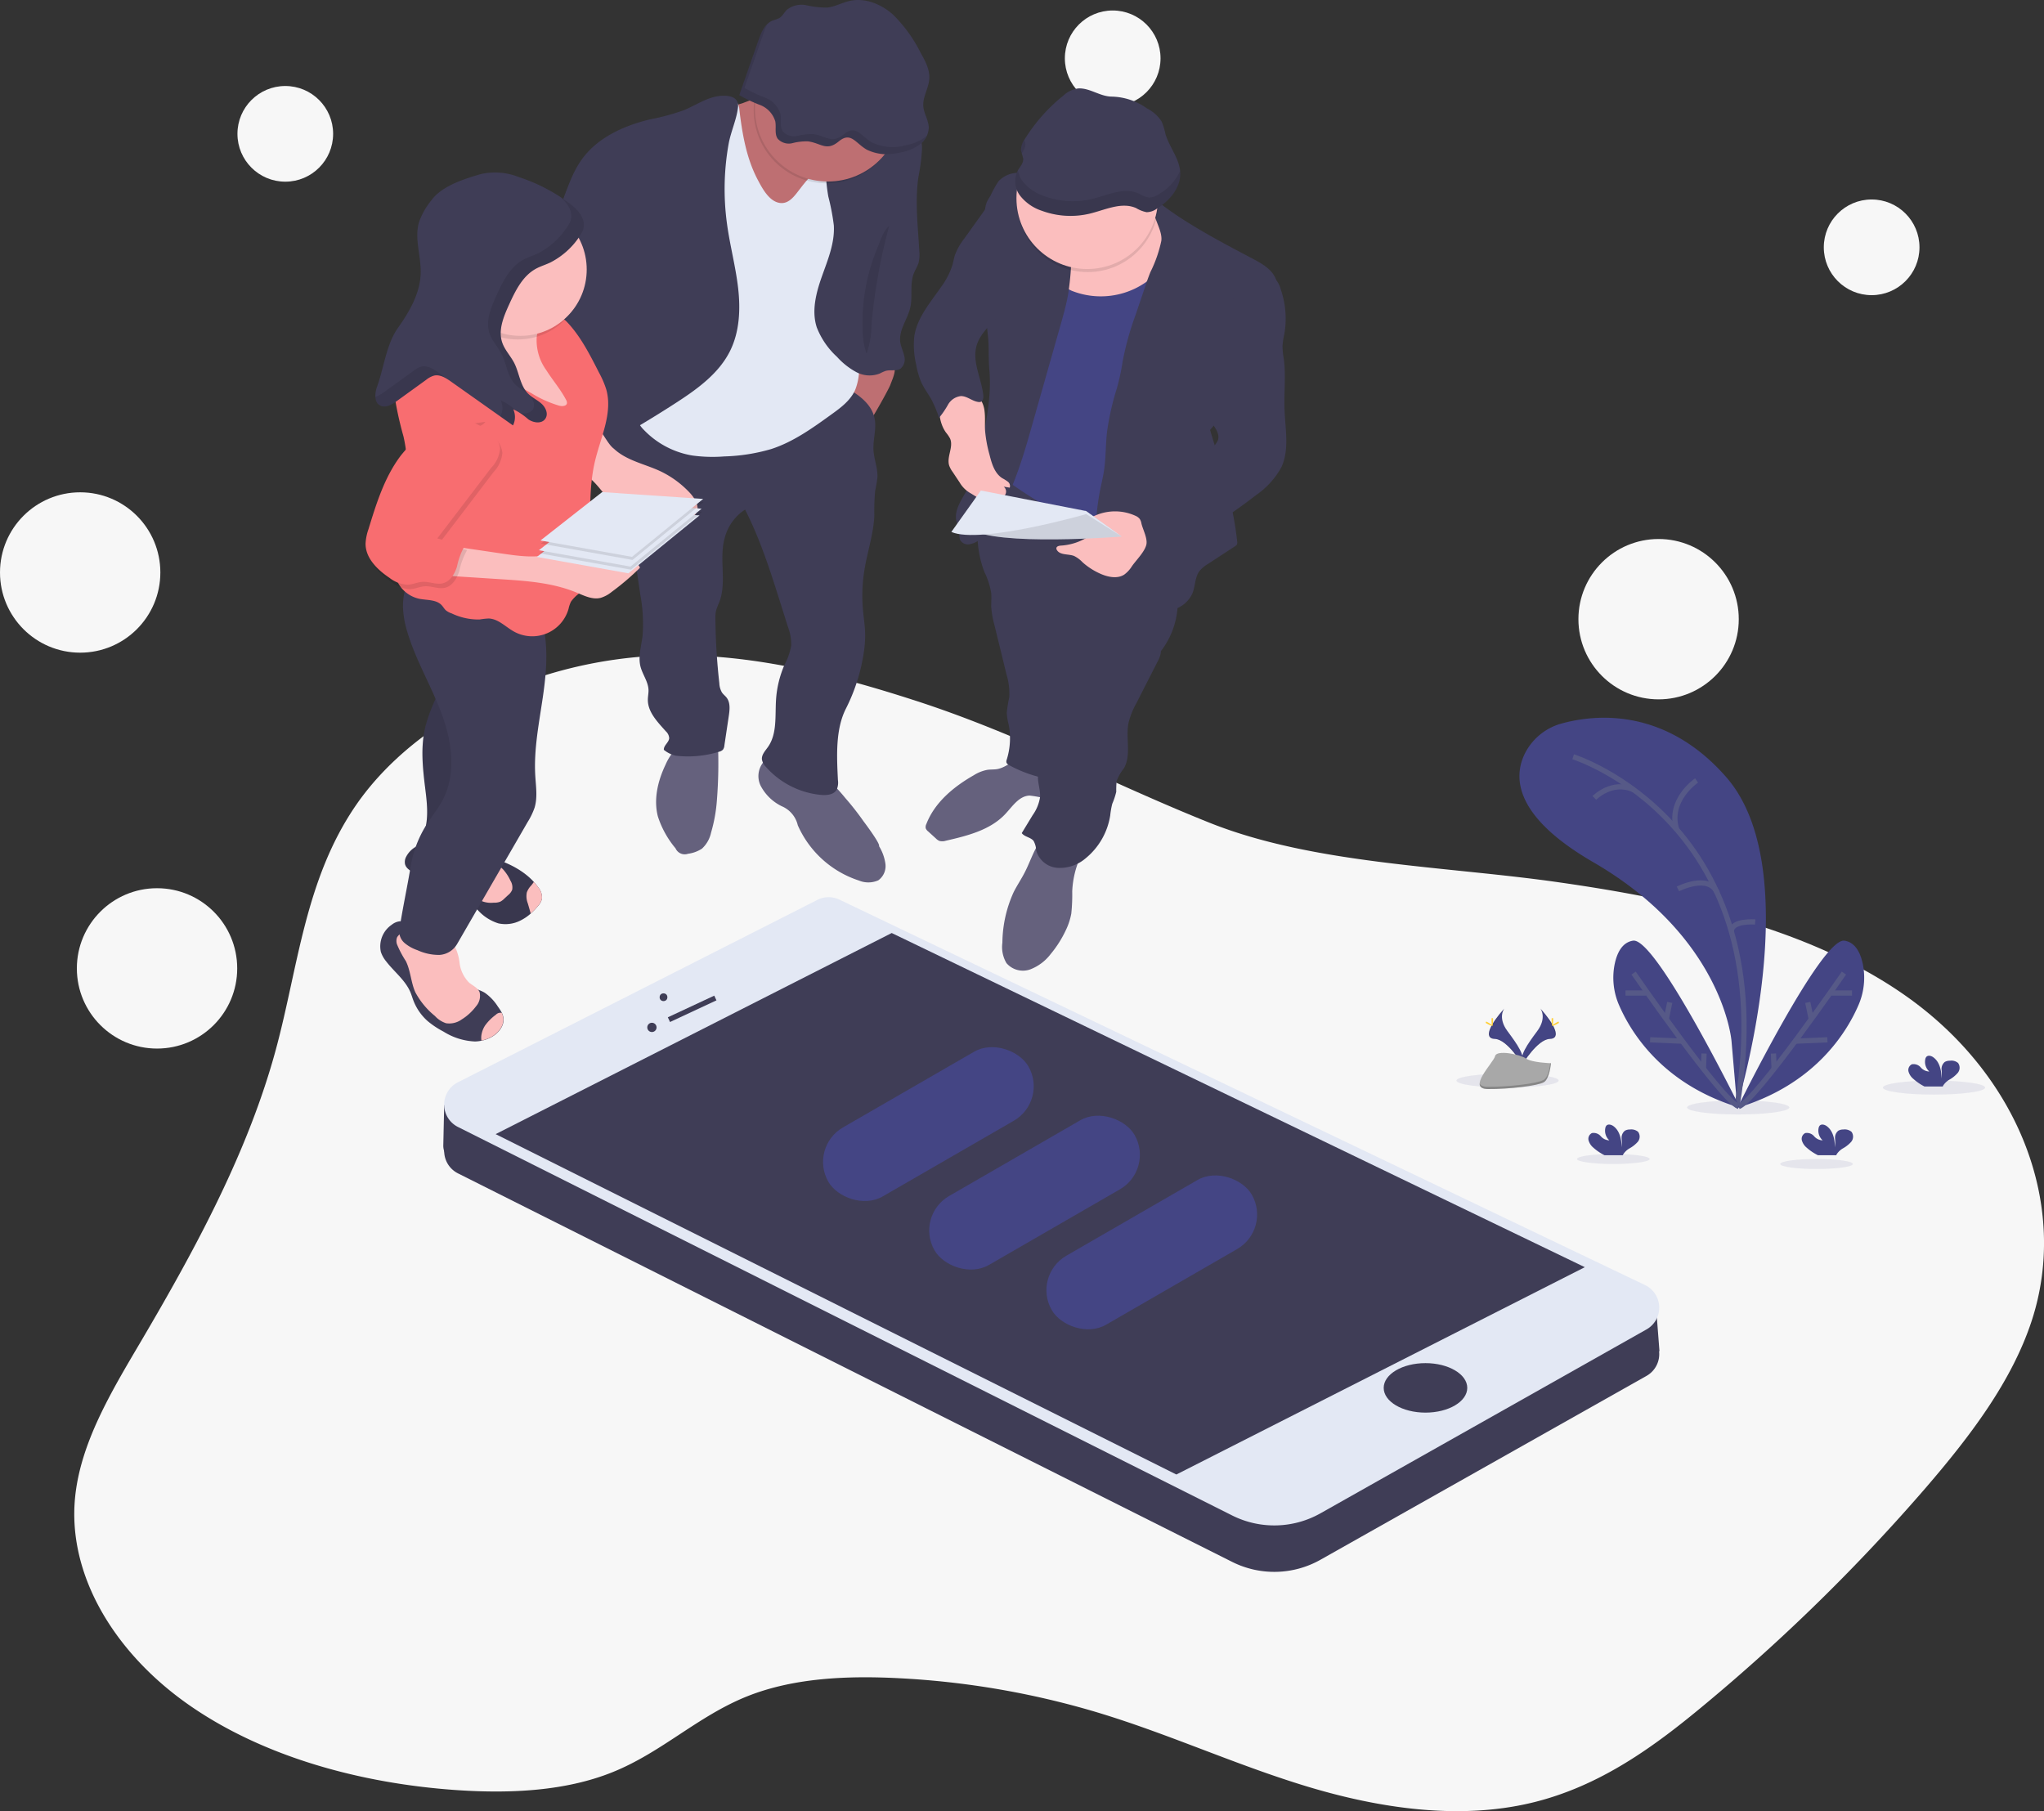 <svg xmlns="http://www.w3.org/2000/svg" width="391.18" height="346.615" viewBox="0 0 391.18 346.615">
    <rect x="0" y="0" width="391.18" height="346.615" fill="#333333" stroke="none"/>
    <defs>
        <style>
            .prefix__cls-1{fill:#f7f7f7}.prefix__cls-2,.prefix__cls-3{fill:#444584}.prefix__cls-15,.prefix__cls-2,.prefix__cls-5{opacity:.1}.prefix__cls-4{fill:none;stroke-miterlimit:10;stroke:#565987}.prefix__cls-6{fill:#ffd037}.prefix__cls-9{fill:#65617d}.prefix__cls-10{fill:#3f3d56}.prefix__cls-11{fill:#be6f72}.prefix__cls-12{fill:#fbbebe}.prefix__cls-13{fill:#e3e8f4}.prefix__cls-14{fill:#f86d70}
        </style>
    </defs>
    <g id="prefix__Group_626" data-name="Group 626" transform="translate(0 -.006)">
        <path id="prefix__Path_3782" d="M332.529 345.537c-15.289-4.948-31.453-9.1-47.974-8.669-24.287.631-47.639 11.949-59.157 28.677-9.735 14.175-11.035 30.835-15.284 46.6-5.236 19.42-15.174 37.849-25.782 55.872-5.7 9.68-11.708 19.564-12.7 30.2-1.359 14.768 7.589 29.532 21.7 39.428s32.88 15.17 51.741 16.4c10.036.652 20.525.148 29.46-3.467 9.452-3.809 16.364-10.781 25.853-14.548 8.8-3.488 19.047-3.936 28.914-3.424a160.87 160.87 0 0 1 37.7 6.459c13.752 4.114 26.531 10.036 40.253 14.209s29.062 6.535 43.123 3.179c13.2-3.149 23.674-10.912 33.117-18.776A360.062 360.062 0 0 0 525.8 496.2c8.529-9.9 16.474-20.355 20.283-31.923 7.276-22.12-2.472-47.165-24.283-62.4-18.07-12.626-42.378-18.2-66.183-21.587-21.71-3.12-46.827-3.429-66.78-11.373-19.037-7.6-36.346-16.917-56.308-23.38z" class="prefix__cls-1" data-name="Path 3782" transform="translate(-157.282 -211.428)"/>
        <ellipse id="prefix__Ellipse_737" cx="9.782" cy="1.342" class="prefix__cls-2" data-name="Ellipse 737" rx="9.782" ry="1.342" transform="translate(360.349 206.806)"/>
        <ellipse id="prefix__Ellipse_738" cx="9.782" cy="1.342" class="prefix__cls-2" data-name="Ellipse 738" rx="9.782" ry="1.342" transform="translate(322.877 210.607)"/>
        <ellipse id="prefix__Ellipse_739" cx="9.782" cy="1.342" class="prefix__cls-2" data-name="Ellipse 739" rx="9.782" ry="1.342" transform="translate(278.738 205.464)"/>
        <ellipse id="prefix__Ellipse_740" cx="6.954" cy=".957" class="prefix__cls-2" data-name="Ellipse 740" rx="6.954" ry=".957" transform="translate(340.701 221.811)"/>
        <ellipse id="prefix__Ellipse_741" cx="6.954" cy=".957" class="prefix__cls-2" data-name="Ellipse 741" rx="6.954" ry=".957" transform="translate(301.81 220.855)"/>
        <path id="prefix__Path_3783" d="M866.579 439.367s13.722-44.977-2.146-62.991c-11.852-13.477-25.346-11.852-31.377-10.2a11.141 11.141 0 0 0-7.2 5.981c-2.116 4.55-1.727 11.936 13.164 20.558 24.935 14.438 26.488 34.243 26.488 34.243z" class="prefix__cls-3" data-name="Path 3783" transform="translate(-534.133 -227.723)"/>
        <path id="prefix__Path_3784" d="M849.2 382.73s40.448 12.647 31.377 66.809" class="prefix__cls-4" data-name="Path 3784" transform="translate(-548.13 -237.895)"/>
        <path id="prefix__Path_3785" d="M899.341 393.44s-5.57 3.754-3.809 9.392" class="prefix__cls-4" data-name="Path 3785" transform="translate(-574.652 -244.072)"/>
        <path id="prefix__Path_3786" d="M858.79 398.431s3.386-3.462 7.547-1.553" class="prefix__cls-4" data-name="Path 3786" transform="translate(-553.661 -245.723)"/>
        <path id="prefix__Path_3787" d="M896.56 440.919s5.977-3.031 7.522.766" class="prefix__cls-4" data-name="Path 3787" transform="translate(-575.444 -270.794)"/>
        <path id="prefix__Path_3788" d="M925.281 457.39s-4.491-.356-4.571 1.79" class="prefix__cls-4" data-name="Path 3788" transform="translate(-589.372 -280.941)"/>
        <path id="prefix__Path_3789" d="M891.607 497.838s-16.084-32.689-20.482-31.974c-2.116.339-3.065 2.4-3.5 4.474a13.155 13.155 0 0 0 .876 7.958c2.281 5.231 8.406 15.166 23.106 19.542z" class="prefix__cls-3" data-name="Path 3789" transform="translate(-558.606 -285.834)"/>
        <path id="prefix__Path_3790" d="M876.53 480.54s16.87 24.46 20.127 25.532" class="prefix__cls-4" data-name="Path 3790" transform="translate(-563.892 -294.305)"/>
        <path id="prefix__Line_115" d="M0 0L3.936 0" class="prefix__cls-4" data-name="Line 115" transform="translate(311.088 190.053)"/>
        <path id="prefix__Line_116" d="M0 0L6.171 0.262" class="prefix__cls-4" data-name="Line 116" transform="translate(315.804 199.001)"/>
        <path id="prefix__Line_117" d="M0.669 0L0 3.213" class="prefix__cls-4" data-name="Line 117" transform="translate(318.889 191.844)"/>
        <path id="prefix__Line_118" d="M0.119 0L0 2.921" class="prefix__cls-4" data-name="Line 118" transform="translate(326 201.625)"/>
        <path id="prefix__Path_3791" d="M923.52 497.838s16.08-32.689 20.48-31.974c2.116.339 3.064 2.4 3.5 4.474a13.156 13.156 0 0 1-.876 7.957c-2.279 5.232-8.404 15.167-23.104 19.543z" class="prefix__cls-3" data-name="Path 3791" transform="translate(-590.993 -285.834)"/>
        <path id="prefix__Path_3792" d="M944.207 480.54S927.339 505 924.08 506.072" class="prefix__cls-4" data-name="Path 3792" transform="translate(-591.316 -294.305)"/>
        <path id="prefix__Line_119" d="M3.936 0L0 0" class="prefix__cls-4" data-name="Line 119" transform="translate(350.504 190.053)"/>
        <path id="prefix__Line_120" d="M6.171 0L0 0.262" class="prefix__cls-4" data-name="Line 120" transform="translate(343.553 199.001)"/>
        <path id="prefix__Line_121" d="M0 0L0.669 3.213" class="prefix__cls-4" data-name="Line 121" transform="translate(345.97 191.844)"/>
        <path id="prefix__Line_122" d="M0 0L0.123 2.921" class="prefix__cls-4" data-name="Line 122" transform="translate(339.405 201.625)"/>
        <path id="prefix__Path_3793" d="M857.03 553.436a2.811 2.811 0 0 1-.914-1.38 1.232 1.232 0 0 1 .639-1.409 1.8 1.8 0 0 1 1.693.6 2.256 2.256 0 0 0 1.642.792 2.5 2.5 0 0 1-.77-2.341.983.983 0 0 1 .212-.478c.326-.347.918-.195 1.308.076 1.24.876 1.587 2.561 1.6 4.076a7.913 7.913 0 0 0 0-1.693 1.723 1.723 0 0 1 .631-1.486 1.866 1.866 0 0 1 .961-.229 2 2 0 0 1 1.562.444 1.56 1.56 0 0 1-.063 1.917 6.087 6.087 0 0 1-1.613 1.27 3.548 3.548 0 0 0-1.156 1.1 1.352 1.352 0 0 0-.085.195h-3.5a9.642 9.642 0 0 1-2.146-1.452z" class="prefix__cls-3" data-name="Path 3793" transform="translate(-552.096 -333.796)"/>
        <path id="prefix__Path_3794" d="M1001.7 522.33a2.773 2.773 0 0 1-.914-1.38 1.227 1.227 0 0 1 .639-1.405 1.8 1.8 0 0 1 1.693.593 2.264 2.264 0 0 0 1.647.792 2.493 2.493 0 0 1-.775-2.341.935.935 0 0 1 .216-.474c.326-.347.914-.2 1.3.076 1.24.872 1.587 2.54 1.6 4.076a7.682 7.682 0 0 0 0-1.693 1.723 1.723 0 0 1 .631-1.486 1.925 1.925 0 0 1 .961-.224 1.981 1.981 0 0 1 1.562.423 1.543 1.543 0 0 1-.064 1.913 6.017 6.017 0 0 1-1.613 1.3 3.547 3.547 0 0 0-1.155 1.1 1.034 1.034 0 0 0-.085.195h-3.5a9.761 9.761 0 0 1-2.143-1.465z" class="prefix__cls-3" data-name="Path 3794" transform="translate(-635.532 -315.858)"/>
        <path id="prefix__Path_3795" d="M953.48 553.436a2.811 2.811 0 0 1-.914-1.38 1.232 1.232 0 0 1 .639-1.409 1.8 1.8 0 0 1 1.693.6 2.256 2.256 0 0 0 1.642.792 2.506 2.506 0 0 1-.775-2.341 1.029 1.029 0 0 1 .216-.478c.326-.347.918-.195 1.308.076 1.24.876 1.587 2.561 1.6 4.076a7.918 7.918 0 0 0 .021-1.693 1.723 1.723 0 0 1 .631-1.486 1.867 1.867 0 0 1 .961-.229 2 2 0 0 1 1.562.444 1.561 1.561 0 0 1-.064 1.917 6.085 6.085 0 0 1-1.613 1.27 3.548 3.548 0 0 0-1.156 1.1 1.352 1.352 0 0 0-.085.195h-3.5a9.643 9.643 0 0 1-2.166-1.454z" class="prefix__cls-3" data-name="Path 3795" transform="translate(-607.722 -333.796)"/>
        <path id="prefix__Path_3796" d="M814.04 496.58s-1.312 1.714.605 4.3 3.492 4.775 2.857 6.387c0 0-2.891-4.8-5.244-4.872s-.808-2.924 1.782-5.815z" class="prefix__cls-3" data-name="Path 3796" transform="translate(-526.156 -303.556)"/>
        <path id="prefix__Path_3797" d="M814.04 496.58a2.07 2.07 0 0 0-.271.538c-2.294 2.7-3.517 5.215-1.312 5.278 2.057.059 4.525 3.733 5.113 4.656a.651.651 0 0 1-.068.212s-2.891-4.8-5.244-4.872-.808-2.921 1.782-5.812z" class="prefix__cls-5" data-name="Path 3797" transform="translate(-526.156 -303.556)"/>
        <path id="prefix__Path_3798" d="M812.29 501.214c0 .605.068 1.092.152 1.092s.148-.487.148-1.092-.085-.317-.165-.317-.135-.284-.135.317z" class="prefix__cls-6" data-name="Path 3798" transform="translate(-526.843 -306.006)"/>
        <path id="prefix__Path_3799" d="M809.87 502.881c.529.292.995.466 1.033.394s-.356-.368-.885-.656-.322-.08-.364 0-.313-.026.216.262z" class="prefix__cls-6" data-name="Path 3799" transform="translate(-525.262 -306.953)"/>
        <path id="prefix__Path_3800" d="M829.491 496.58s1.312 1.714-.605 4.3-3.492 4.775-2.853 6.387c0 0 2.887-4.8 5.24-4.872s.809-2.924-1.782-5.815z" class="prefix__cls-3" data-name="Path 3800" transform="translate(-534.686 -303.556)"/>
        <path id="prefix__Path_3801" d="M829.59 496.58a2.068 2.068 0 0 1 .271.538c2.294 2.7 3.517 5.215 1.312 5.278-2.057.059-4.525 3.733-5.113 4.656a1.773 1.773 0 0 0 .072.212s2.887-4.8 5.24-4.872.809-2.921-1.782-5.812z" class="prefix__cls-5" data-name="Path 3801" transform="translate(-534.785 -303.556)"/>
        <path id="prefix__Path_3802" d="M839.75 501.214c0 .605-.068 1.092-.152 1.092s-.148-.487-.148-1.092.085-.317.165-.317.135-.284.135.317z" class="prefix__cls-6" data-name="Path 3802" transform="translate(-542.507 -306.006)"/>
        <path id="prefix__Path_3803" d="M840.729 502.881c-.529.292-.995.466-1.033.394s.356-.368.885-.656.322-.08.364 0 .313-.026-.216.262z" class="prefix__cls-6" data-name="Path 3803" transform="translate(-542.648 -306.953)"/>
        <path id="prefix__Path_3804" d="M820.573 518.6s-3.661-.11-4.766-.9-5.638-1.727-5.926-.466-5.5 6.273-1.371 6.307 9.617-.643 10.717-1.316 1.346-3.625 1.346-3.625z" data-name="Path 3804" transform="translate(-523.749 -315.115)" style="fill:#a8a8a8"/>
        <path id="prefix__Path_3805" d="M808.447 525.8c4.135.034 9.613-.643 10.717-1.316.847-.508 1.172-2.345 1.27-3.191h.119s-.229 2.963-1.333 3.627-6.578 1.35-10.717 1.316c-1.194 0-1.6-.423-1.583-1.062.18.383.638.62 1.527.626z" data-name="Path 3805" transform="translate(-523.745 -317.807)" style="opacity:.2"/>
        <circle id="prefix__Ellipse_742" cx="9.155" cy="9.155" r="9.155" class="prefix__cls-1" data-name="Ellipse 742" transform="translate(45.443 16.465)"/>
        <circle id="prefix__Ellipse_743" cx="9.155" cy="9.155" r="9.155" class="prefix__cls-1" data-name="Ellipse 743" transform="translate(203.793 2.014)"/>
        <circle id="prefix__Ellipse_744" cx="9.155" cy="9.155" r="9.155" class="prefix__cls-1" data-name="Ellipse 744" transform="translate(349.039 38.183)"/>
        <circle id="prefix__Ellipse_745" cx="15.344" cy="15.344" r="15.344" class="prefix__cls-1" data-name="Ellipse 745" transform="translate(0 94.224)"/>
        <circle id="prefix__Ellipse_746" cx="15.344" cy="15.344" r="15.344" class="prefix__cls-1" data-name="Ellipse 746" transform="translate(14.709 169.99)"/>
        <circle id="prefix__Ellipse_747" cx="15.344" cy="15.344" r="15.344" class="prefix__cls-1" data-name="Ellipse 747" transform="translate(302.077 103.159)"/>
        <path id="prefix__Path_3806" d="M569.819 385.617c-.542.051-1.092.025-1.63.11a7.42 7.42 0 0 0-2.54 1.02c-3.852 2.193-7.488 5.206-9.083 9.337a1.27 1.27 0 0 0-.119.825 1.4 1.4 0 0 0 .449.584l1.5 1.363a2.117 2.117 0 0 0 .665.466 2.172 2.172 0 0 0 1.228-.038c4.118-.944 8.5-2.032 11.386-5.113 1.371-1.46 2.637-3.471 4.656-3.526a21.384 21.384 0 0 1 2.472.423 1.806 1.806 0 0 0 2.034-1.068 2.251 2.251 0 0 0-.135-1.2l-1.244-4.144c-.339-1.134-3.754-1.194-4.893-.99-1.736.3-2.904 1.782-4.746 1.951z" class="prefix__cls-9" data-name="Path 3806" transform="translate(-379.279 -238.382)"/>
        <path id="prefix__Path_3807" d="M604.472 428.18a34.836 34.836 0 0 1-.178 4.258 12.422 12.422 0 0 1-1.054 3.2 20.98 20.98 0 0 1-2.878 4.533 8.922 8.922 0 0 1-3.941 2.963 4.154 4.154 0 0 1-4.529-1.2 6 6 0 0 1-.787-3.9 23.874 23.874 0 0 1 2.167-9.714c.643-1.27 1.46-2.48 2.116-3.763 1.371-2.662 2.154-5.82 4.521-7.657a14.862 14.862 0 0 0 4.7 1.291c.631.068 2.434.11 2.645.919.144.546-1.041 2.074-1.27 2.612a17.823 17.823 0 0 0-1.511 6.459z" class="prefix__cls-9" data-name="Path 3807" transform="translate(-399.269 -257.602)"/>
        <path id="prefix__Path_3808" d="M581.227 270.32a14.508 14.508 0 0 1 1.27 3.945c.085.847 0 1.693 0 2.54a16.588 16.588 0 0 0 .576 3.429l2.358 9.651a12.362 12.362 0 0 1 .521 4.4 23.186 23.186 0 0 0-.474 2.921 11.327 11.327 0 0 0 .356 2.214 13.637 13.637 0 0 1-.356 6.73 1.007 1.007 0 0 0-.072.521c.059.275.326.444.567.576a24.173 24.173 0 0 0 8.169 2.722 80.021 80.021 0 0 0 5.376-19.2c.6-4 .893-8.042 1.663-12.008a.982.982 0 0 1 .275-.609c.288-.241.724-.089 1.062.072a94.834 94.834 0 0 1 12.448 7.2 15.551 15.551 0 0 0 2.874-12.872 26.671 26.671 0 0 0-2.116-5.536 31.277 31.277 0 0 0-3.6-6.04c-3.141-3.936-7.746-6.451-12.487-8.156-2.882-1.041-5.85-1.812-8.812-2.6-1.659-.444-4.44-1.892-6.053-.766-1.693 1.172-2.819 4.08-3.513 5.926a21.83 21.83 0 0 0-1.38 7.149 20.2 20.2 0 0 0 1.346 7.8z" class="prefix__cls-10" data-name="Path 3808" transform="translate(-392.803 -160.786)"/>
        <path id="prefix__Path_3809" d="M626.8 315.516c-.885.965-.14 2.506-.309 3.809a5.262 5.262 0 0 1-.622 1.672l-4.051 7.953a14.746 14.746 0 0 0-1.507 3.809c-.555 2.87.584 6.1-.872 8.63a9.094 9.094 0 0 0-1.393 2.442 19.587 19.587 0 0 0-.072 2.057 13.7 13.7 0 0 1-.762 2.29 15.947 15.947 0 0 0-.394 2.252 13.248 13.248 0 0 1-4.758 8.228 7.568 7.568 0 0 1-5.249 1.786 4.563 4.563 0 0 1-4.148-3.3 4.338 4.338 0 0 0-.5-1.845c-.559-.732-1.735-.762-2.273-1.511l2.083-3.428a8.1 8.1 0 0 0 1.414-3.412c.127-1.52-.605-3.035-.343-4.537.224-1.291 1.151-2.366 1.431-3.644.347-1.587-.347-3.191-.724-4.775-.923-3.9.11-7.962 1.139-11.852 1.367-5.147 2.768-10.374 5.536-14.925 5.523 2.985 10.602 5.838 16.374 8.301z" class="prefix__cls-10" data-name="Path 3809" transform="translate(-404.347 -194.346)"/>
        <path id="prefix__Path_3810" d="M619.443 131.953a6.9 6.9 0 0 1 .089 2.844c-.148 2.116.3 4.233.2 6.379a37.944 37.944 0 0 1-1.219 6.281c-1.3 5.955-.986 12.161-2.163 18.141-1.452 7.407-5.164 14.307-5.9 21.824-.233 2.387-.2 4.944-1.511 6.959a109.269 109.269 0 0 1-21.892-12.859c1.49-11.052 2.963-22.158 2.764-33.307a14.3 14.3 0 0 1 .279-4.013 12.372 12.372 0 0 1 1.507-3.124c1.638-2.662 3.441-5.219 5.24-7.771 1.151-1.634 2.4-3.348 4.233-4.114s4.013-.423 6.015-.059l7.221 1.321c1.505.275 4.494-.25 5.137 1.498z" class="prefix__cls-3" data-name="Path 3810" transform="translate(-396.941 -91.408)"/>
        <path id="prefix__Path_3811" d="M522.267 216.115a22.588 22.588 0 0 0-3.217-2.671c1.5-1.829 1.206-4.474 1.575-6.815a22.469 22.469 0 0 1 1.367-4.432c.152-.4.368-.847.787-.952a1.384 1.384 0 0 1 .753.119c1.27.449 3.92.423 4.906 1.244 1.189 1 .1 3.09-.347 4.339-.317.838-5.191 9.803-5.824 9.168z" class="prefix__cls-11" data-name="Path 3811" transform="translate(-357.724 -133.222)"/>
        <path id="prefix__Path_3812" d="M503.941 399.592a8.77 8.77 0 0 1 1.223 3.386 3.361 3.361 0 0 1-1.363 3.153 4.7 4.7 0 0 1-3.712.042 19.318 19.318 0 0 1-11.7-10.582 5.237 5.237 0 0 0-3.073-3.64 9 9 0 0 1-4.038-3.928 4.211 4.211 0 0 1 1.172-5.134 4.326 4.326 0 0 1 3.318-.423 12.835 12.835 0 0 1 3.141 1.367 31.321 31.321 0 0 1 5.079 2.853 32.736 32.736 0 0 1 3.492 3.691 51.91 51.91 0 0 1 3.484 4.444c.344.453 3.269 4.36 2.977 4.771z" class="prefix__cls-9" data-name="Path 3812" transform="translate(-335.711 -237.653)"/>
        <path id="prefix__Path_3813" d="M446.2 385.475a29.317 29.317 0 0 1-1.122 6.286 5.814 5.814 0 0 1-1.748 3.081 6.4 6.4 0 0 1-2.671.978 1.915 1.915 0 0 1-2.379-1.041 18.124 18.124 0 0 1-3.386-6.116c-.847-3.289 0-6.815 1.469-9.888a10.121 10.121 0 0 1 2.264-3.3 8.673 8.673 0 0 1 4.157-1.867c1.562-.313 3.479-.982 3.594.919a88.317 88.317 0 0 1-.178 10.946z" class="prefix__cls-9" data-name="Path 3813" transform="translate(-308.993 -232.42)"/>
        <path id="prefix__Path_3814" d="M454.049 214.19c2.921 1.511 6.163 3.433 6.772 6.662.377 1.972-.347 3.991-.229 6 .106 1.765.847 3.471.753 5.232a24.625 24.625 0 0 1-.423 2.476 40.059 40.059 0 0 0-.165 4.732c-.14 3.555-1.329 6.976-1.9 10.484a30.711 30.711 0 0 0-.284 7.581c.14 1.634.423 3.259.423 4.9a21.472 21.472 0 0 1-.292 3.531 35.216 35.216 0 0 1-3.386 10.526c-2.036 4.008-1.748 9.181-1.532 13.672a3.386 3.386 0 0 1-.229 1.829c-.533.969-1.862 1.109-2.963 1.016a16.084 16.084 0 0 1-10.582-5.359 2.713 2.713 0 0 1-.77-1.426c-.093-.906.635-1.651 1.16-2.4 1.786-2.54 1.333-5.981 1.545-9.1a19.894 19.894 0 0 1 1.6-6.582 12.374 12.374 0 0 0 1.3-3.708 9.363 9.363 0 0 0-.631-3.6l-1.27-4.03c-1.968-6.26-3.949-12.559-6.929-18.4a9.206 9.206 0 0 0-3.915 5.5c-1.109 3.987.47 8.44-1.041 12.275a11.224 11.224 0 0 0-.622 1.647 6.626 6.626 0 0 0-.1 1.477 120.293 120.293 0 0 0 .753 12.347 3.81 3.81 0 0 0 .508 1.765c.25.36.614.626.88.969.741.961.6 2.307.423 3.5l-.847 5.663a1.536 1.536 0 0 1-.275.8 1.515 1.515 0 0 1-.72.389 20.064 20.064 0 0 1-8.322.762 5.52 5.52 0 0 1-2.264-1.117c-.072-.847.982-1.41 1.02-2.252a1.943 1.943 0 0 0-.648-1.3c-1.575-1.778-3.454-3.666-3.437-6.04 0-.622.148-1.244.127-1.867-.055-1.6-1.156-2.963-1.541-4.5-.474-1.9.157-3.873.4-5.816a30.045 30.045 0 0 0-.423-7.877l-1.418-9.583a25.667 25.667 0 0 0-.88-4.394 34.4 34.4 0 0 0-1.875-4.123c-1.354-2.751-2.468-5.613-3.577-8.465a7.717 7.717 0 0 1-.656-2.451 5.971 5.971 0 0 1 1.617-3.941 12.321 12.321 0 0 1 6.772-4.106 2.963 2.963 0 0 1 1.359-.055 3.648 3.648 0 0 1 1.054.554 25.32 25.32 0 0 0 22.378 2.654 1.845 1.845 0 0 0 1.693-.047 21.67 21.67 0 0 0 3.661-2.54 21.8 21.8 0 0 1 7.948-3.864z" class="prefix__cls-10" data-name="Path 3814" transform="translate(-293.425 -140.694)"/>
        <path id="prefix__Path_3815" d="M309.9 463.005a5.79 5.79 0 0 0 1 1.782c1.532 2 3.67 3.594 4.656 5.926.207.5.36 1.024.55 1.532a10.078 10.078 0 0 0 2.751 3.987 16.929 16.929 0 0 0 3.035 2.011 12.243 12.243 0 0 0 6.019 1.888 6.54 6.54 0 0 0 1.27-.152 6.869 6.869 0 0 0 1.892-.694c1.367-.753 2.54-2.226 2.269-3.763a3.442 3.442 0 0 0-.275-.847 8.889 8.889 0 0 0-.775-1.223 9.187 9.187 0 0 0-2.5-2.641c-1.177-.72-2.658-.9-3.716-1.786a5.842 5.842 0 0 1-1.071-1.3 16.329 16.329 0 0 1-2.116-4.8c-.322-1.27-.538-2.662-1.465-3.594a8.955 8.955 0 0 0-4.707-1.477 3.588 3.588 0 0 1-1.8-.089c-.567-.284-.758-.686-1.443-.631a2.963 2.963 0 0 0-1.486.648 5 5 0 0 0-2.088 5.223z" class="prefix__cls-10" data-name="Path 3815" transform="translate(-237.008 -280.808)"/>
        <path id="prefix__Path_3816" d="M329.22 467.81a6.547 6.547 0 0 0 1.807 3.9c.707.609 1.693.99 2.044 1.85a3.017 3.017 0 0 1-.686 2.726 10.04 10.04 0 0 1-2.726 2.5 4.076 4.076 0 0 1-3 .732 5 5 0 0 1-2.146-1.4 14.9 14.9 0 0 1-3.742-4.533c-.847-1.9-.889-4.093-1.812-5.96a19.565 19.565 0 0 1-1.693-3.208 1.994 1.994 0 0 1 0-1.3 1.837 1.837 0 0 1 1.659-.986 5.775 5.775 0 0 1 1.985.423 43.72 43.72 0 0 0 5.854 1.638c.792.148 1.27.144 1.693.91a9.127 9.127 0 0 1 .763 2.708z" class="prefix__cls-12" data-name="Path 3816" transform="translate(-241.289 -283.687)"/>
        <path id="prefix__Path_3817" d="M356.235 500.9a4.656 4.656 0 0 0-.656 1.575 3.518 3.518 0 0 0-.047 1.329 6.869 6.869 0 0 0 1.892-.694c1.367-.753 2.54-2.226 2.269-3.763a3.441 3.441 0 0 0-.275-.847 1.181 1.181 0 0 0-1.126.351 9.35 9.35 0 0 0-2.057 2.049z" class="prefix__cls-12" data-name="Path 3817" transform="translate(-263.394 -304.647)"/>
        <path id="prefix__Path_3818" d="M321.146 424.573a2.083 2.083 0 0 0-.157 1.27c.195.847 1.062 1.333 1.845 1.719l7.445 3.64a15.593 15.593 0 0 1 1.507.8 22.192 22.192 0 0 1 3.352 2.887 8.8 8.8 0 0 0 3.725 2.307 6.294 6.294 0 0 0 4.233-.554 8.748 8.748 0 0 0 1.939-1.316 11.92 11.92 0 0 0 1.4-1.452 3.132 3.132 0 0 0 .758-1.367 3 3 0 0 0-.694-2.176 10.046 10.046 0 0 0-.847-1.05c-2.823-3.12-7.45-4.736-11.428-5.371a32.544 32.544 0 0 1-4.609-1.329 10.793 10.793 0 0 0-4.719-.622 4.672 4.672 0 0 0-3.75 2.614z" class="prefix__cls-10" data-name="Path 3818" transform="translate(-243.475 -260.48)"/>
        <path id="prefix__Path_3819" d="M321.146 424.573a2.083 2.083 0 0 0-.157 1.27c.195.847 1.062 1.333 1.845 1.719l7.445 3.64a15.593 15.593 0 0 1 1.507.8 22.192 22.192 0 0 1 3.352 2.887 8.8 8.8 0 0 0 3.725 2.307 6.294 6.294 0 0 0 4.233-.554 8.748 8.748 0 0 0 1.939-1.316 11.92 11.92 0 0 0 1.4-1.452 3.132 3.132 0 0 0 .758-1.367 3 3 0 0 0-.694-2.176 10.046 10.046 0 0 0-.847-1.05c-2.823-3.12-7.45-4.736-11.428-5.371a32.544 32.544 0 0 1-4.609-1.329 10.793 10.793 0 0 0-4.719-.622 4.672 4.672 0 0 0-3.75 2.614z" class="prefix__cls-5" data-name="Path 3819" transform="translate(-243.475 -260.48)"/>
        <path id="prefix__Path_3820" d="M357.558 432a8.466 8.466 0 0 1 1.4 2.154 2.413 2.413 0 0 1 .317 1.723 2.514 2.514 0 0 1-.775 1.016l-.741.686a2.963 2.963 0 0 1-.77.576 3.082 3.082 0 0 1-1.27.19 4.732 4.732 0 0 1-2.874-.6 3.182 3.182 0 0 1-.8-3.708 8 8 0 0 1 2.62-3.077c.861-.694 2.288.402 2.893 1.04z" class="prefix__cls-12" data-name="Path 3820" transform="translate(-261.255 -265.584)"/>
        <path id="prefix__Path_3821" d="M376.015 441.326a3.763 3.763 0 0 0 .19 2.1c.186.635.368 1.27.55 1.917v.025a11.925 11.925 0 0 0 1.4-1.452 3.132 3.132 0 0 0 .758-1.367 3 3 0 0 0-.694-2.176 10.051 10.051 0 0 0-.847-1.05c-.2.258-.372.512-.516.677a3.737 3.737 0 0 0-.841 1.326z" class="prefix__cls-12" data-name="Path 3821" transform="translate(-275.192 -270.532)"/>
        <path id="prefix__Path_3822" d="M329.081 332.152c-.876 3.682-.5 7.534-.038 11.293.356 2.861.753 5.824-.093 8.58a6.9 6.9 0 0 0-.618 3.136c.36 2 2.772 2.772 4.77 3.149a4.7 4.7 0 0 0 1.765.106 4.19 4.19 0 0 0 1.608-.847 17.583 17.583 0 0 0 6.192-8.233 30.458 30.458 0 0 0 1.232-6.882 48.159 48.159 0 0 0 .212-11.754c-.169-1.143-.423-2.273-.529-3.424a24.745 24.745 0 0 1 .33-5.989 96.619 96.619 0 0 1 3.3-14.451 19.471 19.471 0 0 1-11.712-2.116c.694.372-.1 6.311-.186 7.145a48.5 48.5 0 0 1-1.342 7.365c-1.183 4.516-3.82 8.436-4.891 12.922z" class="prefix__cls-10" data-name="Path 3822" transform="translate(-247.707 -192.905)"/>
        <path id="prefix__Path_3823" d="M329.081 332.152c-.876 3.682-.5 7.534-.038 11.293.356 2.861.753 5.824-.093 8.58a6.9 6.9 0 0 0-.618 3.136c.36 2 2.772 2.772 4.77 3.149a4.7 4.7 0 0 0 1.765.106 4.19 4.19 0 0 0 1.608-.847 17.583 17.583 0 0 0 6.192-8.233 30.458 30.458 0 0 0 1.232-6.882 48.159 48.159 0 0 0 .212-11.754c-.169-1.143-.423-2.273-.529-3.424a24.745 24.745 0 0 1 .33-5.989 96.619 96.619 0 0 1 3.3-14.451 19.471 19.471 0 0 1-11.712-2.116c.694.372-.1 6.311-.186 7.145a48.5 48.5 0 0 1-1.342 7.365c-1.183 4.516-3.82 8.436-4.891 12.922z" class="prefix__cls-5" data-name="Path 3823" transform="translate(-247.707 -192.905)"/>
        <path id="prefix__Path_3824" d="M345.374 303.209c1.693 4.906 1.321 10.264.588 15.4s-1.812 10.277-1.494 15.454c.123 2.032.453 4.118-.14 6.061a13.25 13.25 0 0 1-1.3 2.7l-13.507 23.356a4.2 4.2 0 0 1-3.386 2.116 9.807 9.807 0 0 1-4.207-.9 7.569 7.569 0 0 1-2.451-1.359 2.9 2.9 0 0 1-1.033-2.48c.605-4.055 1.515-8.207 2.188-12.275a21.249 21.249 0 0 1 2.938-7.776c1.045-1.693 2.332-3.213 3.234-4.973 2.59-5.045 1.693-11.2-.3-16.508s-4.973-10.235-6.561-15.661a17.954 17.954 0 0 1-.8-4.656 12.415 12.415 0 0 1 3.539-8.829 3.1 3.1 0 0 1 1.223-.847 3.428 3.428 0 0 1 1.668.03c7.517 1.467 17.316 3.901 19.801 11.147z" class="prefix__cls-10" data-name="Path 3824" transform="translate(-242.023 -185.54)"/>
        <path id="prefix__Path_3825" d="M629.545 137.674a8.5 8.5 0 0 1-1.376 5.333 15.083 15.083 0 0 1-18.328 5.871 29.275 29.275 0 0 1-7.077-4.94 6.3 6.3 0 0 1-1.875-2.2 4.271 4.271 0 0 1 1.426-4.614 12.121 12.121 0 0 1 4.626-2.2c5.491-1.703 21.296-7.095 22.604 2.75z" class="prefix__cls-12" data-name="Path 3825" transform="translate(-404.787 -93.243)"/>
        <path id="prefix__Path_3826" d="M645.068 131.565c5 4.021 12.275 7.852 17.938 10.832 1.926 1.016 4.063 2.159 4.758 4.233a8.24 8.24 0 0 1 .127 3.484 23.5 23.5 0 0 1-1.35 6.616c-1.02 2.442-2.823 4.457-4.271 6.675-2.54 3.886-4.03 8.465-7.166 11.9 2.116 7.031 4.432 14.053 5.185 21.35a.982.982 0 0 1-.063.6 1.024 1.024 0 0 1-.33.3L654.629 201a5.927 5.927 0 0 0-1.52 1.27c-.931 1.211-.808 2.912-1.384 4.322a5.617 5.617 0 0 1-3.259 2.963 10.036 10.036 0 0 1-4.482.474 10.421 10.421 0 0 1-5.35-1.884 14.8 14.8 0 0 1-3.221-3.848 14.98 14.98 0 0 1-1.693-3.086 13.9 13.9 0 0 1-.576-4.914 51.948 51.948 0 0 1 .9-9.409c.246-1.232.55-2.447.745-3.687.389-2.5.313-5.045.6-7.555a50.814 50.814 0 0 1 1.884-8.326 42.933 42.933 0 0 0 1.1-5.122 56.159 56.159 0 0 1 2.468-8.889l1.693-5c.36-1.079.724-2.154 1.151-3.208a24.968 24.968 0 0 0 2.091-5.985c.3-2.29-2.171-5.007-1.338-7.158.071-.232.439-.545.63-.393z" class="prefix__cls-10" data-name="Path 3826" transform="translate(-423.522 -93.018)"/>
        <path id="prefix__Path_3827" d="M670.833 164.42a4.8 4.8 0 0 1 2.239 3.009 17.059 17.059 0 0 1 .66 8.55 15.3 15.3 0 0 0-.339 2.184 14.564 14.564 0 0 0 .25 2.54c.423 3.238 0 6.527.14 9.795.144 3.674.944 7.555-.6 10.9a15.564 15.564 0 0 1-4.876 5.367 97.573 97.573 0 0 1-23.352 13.477 6.113 6.113 0 0 0 .508-6.391 11.886 11.886 0 0 0-4.656-4.775 30 30 0 0 0 7.005-2.5c4.436-2.252 8.237-5.549 11.991-8.813a3.648 3.648 0 0 0 1.244-1.575c.381-1.27-.669-2.476-1.4-3.589-2.205-3.386-1.693-7.809-.77-11.729 1.029-4.3 2.54-8.576 5.3-12.029a11.9 11.9 0 0 1 6.656-4.421z" class="prefix__cls-10" data-name="Path 3827" transform="translate(-427.946 -111.99)"/>
        <path id="prefix__Path_3828" d="M630.022 282.254a5.787 5.787 0 0 1-1.456 1.6c-1.27.847-3.014.525-4.432-.076a12.93 12.93 0 0 1-3.6-2.29 5.638 5.638 0 0 0-1.6-1.185c-1.109-.423-2.658-.106-3.28-1.126a.6.6 0 0 1-.1-.364c.038-.368.521-.47.893-.491a11.086 11.086 0 0 0 4.9-1.511 4.7 4.7 0 0 1-1.2-1.27.991.991 0 0 1-.2-.6 1.075 1.075 0 0 1 .368-.6 9.422 9.422 0 0 1 10.362-1.727 2.066 2.066 0 0 1 .846.635 2.349 2.349 0 0 1 .309.847c.275 1.185 1.27 2.963.91 4.161-.4 1.372-1.903 2.833-2.72 3.997z" class="prefix__cls-12" data-name="Path 3828" transform="translate(-413.383 -173.901)"/>
        <path id="prefix__Path_3829" d="M574.97 188.632c5.266-6.082 7.619-14.087 9.8-21.828l1.562-5.5 3.767-13.253c.555-1.956 1.109-3.911 1.477-5.9a54.644 54.644 0 0 0 .652-10.455 11.315 11.315 0 0 0-.978-4.2c-.368-.914-.546-1.888-.847-2.832a14.13 14.13 0 0 0-1.7-3.721 3.9 3.9 0 0 0-.766-.914 4.453 4.453 0 0 0-1.731-.7 15.238 15.238 0 0 0-4.144-.631 5.136 5.136 0 0 0-3.759 1.6 19.471 19.471 0 0 0-1.553 2.794 10.889 10.889 0 0 0-.69 1.172 5.927 5.927 0 0 0-.381 1.922q-.33 4-.563 8.008c-.072 1.215-.135 2.438-.089 3.657.038.948.14 1.892.241 2.836l1 9.244c.233 2.171.068 4.2.262 6.379.474 5.253-.656 10.506-1.816 15.661a28.17 28.17 0 0 1-2.311 7.153c-1.045 1.964-2.612 3.958-2.2 6.146a21.336 21.336 0 0 1 .588 2.243 4.5 4.5 0 0 0 .14 1.418 1.693 1.693 0 0 0 1.807.847 4.2 4.2 0 0 0 2.232-1.146z" class="prefix__cls-10" data-name="Path 3829" transform="translate(-387.194 -85.616)"/>
        <path id="prefix__Path_3830" d="M571.176 218.32c.161 1.215.038 2.447.1 3.67a24.751 24.751 0 0 0 .847 4.656c.423 1.693.965 3.589 2.459 4.529a7.728 7.728 0 0 1 1.071.673 1.041 1.041 0 0 1 .347 1.134l-1.164-.195a1.181 1.181 0 1 1-1.625 1.693 2.754 2.754 0 0 1-.106 1.134.923.923 0 0 1-.846.635 1.363 1.363 0 0 1-.605-.254l-3.039-1.884a5.608 5.608 0 0 1-2.192-2.111l-1.329-2a4.784 4.784 0 0 1-.69-1.27c-.5-1.693.889-3.572.169-5.168a6.95 6.95 0 0 0-.758-1.109c-1.536-2.116-1.439-4.995-1.27-7.619.055-.885.216-1.934 1.016-2.32a2.087 2.087 0 0 1 1.985.351 8.43 8.43 0 0 0 1.778 1.122c.423.144.889.161 1.312.313.593.207 1.143 1.016 1.541 1.494a4.956 4.956 0 0 1 .999 2.526z" class="prefix__cls-12" data-name="Path 3830" transform="translate(-382.757 -139.647)"/>
        <path id="prefix__Path_3831" d="M478.025 104.542a7.525 7.525 0 0 1-1.49 2.226 2.882 2.882 0 0 1-2.455.847 4.334 4.334 0 0 1-2.252-1.693 29.526 29.526 0 0 1-4.364-6.1c-1.668-3.441-1.934-7.369-2.176-11.183a5.307 5.307 0 0 1 .36-2.882 5.3 5.3 0 0 1 3.031-2.049l6.455-2.413a2.5 2.5 0 0 1 1.27-.233c1.012.169 1.384 1.388 1.659 2.375a14.815 14.815 0 0 0 2.413 4.91c1.448 1.93 4.694 4.529 2.84 6.937a53.243 53.243 0 0 0-5.291 9.258z" class="prefix__cls-11" data-name="Path 3831" transform="translate(-326.697 -63.909)"/>
        <path id="prefix__Path_3832" d="M463.349 96.189c2.827 2.658 3.784 6.8 3.649 10.671s-1.211 7.649-1.824 11.475-.736 7.911.927 11.428a28.76 28.76 0 0 1 1.748 3.6 11.289 11.289 0 0 1 .334 3.864 11.034 11.034 0 0 1-.77 4c-.9 2-2.756 3.386-4.529 4.656-3.619 2.616-7.31 5.274-11.56 6.641a35.416 35.416 0 0 1-8.94 1.4 28.435 28.435 0 0 1-6.12-.174 16.622 16.622 0 0 1-9.291-4.918 5.206 5.206 0 0 1-1.054-1.452 6.031 6.031 0 0 1-.368-2.2q-.152-4.169.051-8.338a36.654 36.654 0 0 1 1.088-7.852c.808-2.963 2.209-5.74 3.272-8.626 3.7-10.036 3.327-21.456 8.465-30.827 1.109-2.023 2.963-4.152 5.249-3.831a1.761 1.761 0 0 1 1.16.533 2.442 2.442 0 0 1 .423 1.3c.546 4.554 1.321 9.227 3.467 13.337.847 1.613 2.116 4.068 4.068 4.5s3.1-1.431 4.148-2.751a33.782 33.782 0 0 1 6.408-6.43z" class="prefix__cls-13" data-name="Path 3832" transform="translate(-303.763 -66.569)"/>
        <path id="prefix__Path_3833" d="M523.4 90.7a8.437 8.437 0 0 1 1.6 1.126 6.487 6.487 0 0 1 1.727 4.787 37.216 37.216 0 0 1-.677 5.189c-.681 4.656-.1 9.422.169 14.137a6.845 6.845 0 0 1-.135 2.277c-.207.711-.635 1.338-.91 2.027-.808 2.04-.2 4.368-.673 6.51-.508 2.281-2.248 4.355-1.922 6.671.131.906.567 1.74.753 2.637a2.318 2.318 0 0 1-.749 2.463c-.775.483-1.9.131-2.823.4a8.7 8.7 0 0 0-1.092.491 5.365 5.365 0 0 1-4.533-.279 13.738 13.738 0 0 1-3.661-2.9 15.05 15.05 0 0 1-3.881-5.655c-1.033-3.183-.114-6.65 1.007-9.807s2.459-6.349 2.26-9.706a42.778 42.778 0 0 0-1.058-5.532 35.386 35.386 0 0 1-.47-7.746 13.777 13.777 0 0 1 1-5.566 7.665 7.665 0 0 1 6.068-4.154c2.959-.321 5.5 1.19 8 2.63z" class="prefix__cls-10" data-name="Path 3833" transform="translate(-350.282 -67.932)"/>
        <path id="prefix__Path_3834" d="M527.932 163.184a12.9 12.9 0 0 0 .72 3.975 15.814 15.814 0 0 0 .948-5.545 108.992 108.992 0 0 1 3.386-18.844c-1.113.847-1.74 2.963-2.273 4.233a37.324 37.324 0 0 0-2.781 16.181z" class="prefix__cls-5" data-name="Path 3834" transform="translate(-362.818 -99.504)"/>
        <path id="prefix__Path_3835" d="M413.241 84.108c-2.04.538-3.809 1.748-5.786 2.54a43.214 43.214 0 0 1-6.417 1.727c-4.986 1.211-9.993 3.458-13 7.619-2.218 3.06-3.136 6.84-4.656 10.307-1.27 2.908-2.963 5.634-3.9 8.66-1.223 3.949-1.084 8.182-.783 12.3.246 3.386.618 6.81 2.154 9.811.8 1.575 1.913 2.984 2.717 4.559.965 1.892 1.473 3.979 2.277 5.926a9.466 9.466 0 0 0 3.852 4.91l3.09-1.807c4.609-2.7 9.219-5.4 13.684-8.326 3.894-2.54 7.822-5.456 9.9-9.629 1.837-3.687 2.019-8 1.545-12.089s-1.558-8.1-2.116-12.178a49.04 49.04 0 0 1 .317-15.454c.423-2.3 1.549-4.681 1.782-6.976.254-2.446-2.895-2.366-4.66-1.9z" class="prefix__cls-10" data-name="Path 3835" transform="translate(-276.66 -65.523)"/>
        <path id="prefix__Path_3836" d="M403.931 236.235c2.366 2.239 5.769 2.891 8.728 4.233a18.739 18.739 0 0 1 5.828 4.233c.91 1 1.79 2.358 1.333 3.627a4.046 4.046 0 0 1-2.65 2.057 6.025 6.025 0 0 1-4.19.444 15.049 15.049 0 0 1-2.146-1.329c-1.773-1.054-4.008-1.058-5.828-2.032-2.565-1.371-3.843-4.389-6.256-6.019-1.321-.889-3.145-1.617-3.28-3.2a3.873 3.873 0 0 1 .356-1.663c.487-1.3 1.316-5.744 3.17-5.625 2.019.127 3.432 4.203 4.935 5.274z" class="prefix__cls-12" data-name="Path 3836" transform="translate(-286.452 -150.362)"/>
        <path id="prefix__Path_3837" d="M355.938 180.272a20.249 20.249 0 0 0 4.44 7.369c1.342 1.587 2.815 3.314 2.861 5.393a5.683 5.683 0 0 1-2.963 4.775 12.554 12.554 0 0 1-5.646 1.452 14.243 14.243 0 0 1-4.681-.326c-3.869-1.05-6.552-4.423-9.6-7.031-1.807-1.545-3.839-2.891-5.223-4.825s-1.968-4.711-.605-6.662a9.642 9.642 0 0 1 1.693-1.693 28.3 28.3 0 0 0 5.837-7.005 7.546 7.546 0 0 1 2.281-2.853c1.511-.919 3.45-.5 5.16-.051 1.858.487 7.094 1.439 7.458 3.809.148.974-1.058 2.489-1.24 3.534a9.363 9.363 0 0 0 .224 4.114z" class="prefix__cls-12" data-name="Path 3837" transform="translate(-250.857 -114.238)"/>
        <path id="prefix__Path_3838" d="M355.371 194.358a17.873 17.873 0 0 1 1.363 3.153c1.291 4.487-1.016 9.109-2.116 13.646-1.405 5.812-.808 11.89-.876 17.871-.03 2.734-.322 5.744-2.29 7.64a7.093 7.093 0 0 0-1.46 1.5 6.2 6.2 0 0 0-.47 1.4 7.221 7.221 0 0 1-10.463 4.309c-1.6-.893-3-2.442-4.834-2.489a14.017 14.017 0 0 0-1.723.19 11.82 11.82 0 0 1-5.333-1.16 3.48 3.48 0 0 1-1.126-.6c-.309-.284-.508-.665-.792-.969-1.045-1.126-2.832-.931-4.339-1.244a6.074 6.074 0 0 1-4.6-4.6 11.872 11.872 0 0 1 .207-4.432l1.134-6.544a60.245 60.245 0 0 0 .986-7.268 30.475 30.475 0 0 0-.7-8.216 65.835 65.835 0 0 1-1.515-6.6 16.122 16.122 0 0 1 2.963-11.348 3.521 3.521 0 0 1 2.358-1.693 3.963 3.963 0 0 1 2.269.775q9.155 5.418 18.438 10.611a21.815 21.815 0 0 0 5.312 2.379c.567.144 1.38.085 1.46-.491a1.071 1.071 0 0 0-.165-.622c-1.058-2.036-2.59-3.784-3.809-5.723a9.7 9.7 0 0 1-1.8-6.485c.491-3.115 3.386-5.177 5.752-2.734 2.652 2.773 4.43 6.337 6.169 9.744z" class="prefix__cls-14" data-name="Path 3838" transform="translate(-240.719 -123.016)"/>
        <path id="prefix__Path_3839" d="M348.576 293.989c4.965.317 10.04.656 14.637 2.561 1.477.61 3.043 1.4 4.6 1.02a6.145 6.145 0 0 0 2.116-1.134 48.417 48.417 0 0 0 5.409-4.614c-.169-.927-1.426-1.054-2.366-1.046a14.142 14.142 0 0 1-6.586-1.583 11.1 11.1 0 0 0-2.116-.986c-2.011-.555-4.059.5-6.078 1.02-2.988.762-6.137.317-9.189-.131l-8.237-1.215a2.943 2.943 0 0 0-2.239.275 2.735 2.735 0 0 0-.8 1.435c-1.007 3.386-.525 3.67 2.827 3.881z" class="prefix__cls-12" data-name="Path 3839" transform="translate(-252.878 -183.143)"/>
        <circle id="prefix__Ellipse_748" cx="13.545" cy="13.545" r="13.545" class="prefix__cls-5" data-name="Ellipse 748" transform="translate(194.625 24.989)"/>
        <circle id="prefix__Ellipse_749" cx="13.545" cy="13.545" r="13.545" class="prefix__cls-12" data-name="Ellipse 749" transform="translate(194.528 24.401)"/>
        <path id="prefix__Path_3840" d="M622.114 84.357a7.22 7.22 0 0 1 2.811 2.514 12.592 12.592 0 0 1 .724 2.37c.741 2.54 2.713 4.745 2.832 7.39.131 2.9-2.044 5.418-4.508 6.937a3.344 3.344 0 0 1-1.939.652 6.234 6.234 0 0 1-1.989-.783c-2.781-1.236-5.892.33-8.838 1.05a15.864 15.864 0 0 1-9.227-.542 8.731 8.731 0 0 1-4.123-2.857 4.524 4.524 0 0 1-.5-4.779c.423-.753 1.126-1.435 1.079-2.294a11.872 11.872 0 0 0-.423-1.49 3.427 3.427 0 0 1 .72-2.286 33.083 33.083 0 0 1 7.323-8.283 5.238 5.238 0 0 1 2.933-1.422c2.226-.1 4.14 1.562 6.43 1.57a12.028 12.028 0 0 1 6.695 2.253z" class="prefix__cls-10" data-name="Path 3840" transform="translate(-402.609 -63.608)"/>
        <circle id="prefix__Ellipse_750" cx="13.968" cy="13.968" r="13.968" class="prefix__cls-5" data-name="Ellipse 750" transform="translate(144.243 7.148)"/>
        <circle id="prefix__Ellipse_751" cx="13.968" cy="13.968" r="13.968" class="prefix__cls-11" data-name="Ellipse 751" transform="translate(144.488 6.806)"/>
        <path id="prefix__Path_3841" d="M496.606 69.223a9.329 9.329 0 0 0 6.607.487 8.889 8.889 0 0 0 3.471-1.465 4.186 4.186 0 0 0 1.748-3.217c0-1.418-.931-2.7-1.045-4.114-.14-1.786 1.024-3.437 1.147-5.232s-.762-3.412-1.625-4.952a27.731 27.731 0 0 0-5.291-7.348c-2.26-2.023-5.393-3.314-8.355-2.633-1.456.334-2.806 1.117-4.292 1.27a18.088 18.088 0 0 1-3.941-.444 4.524 4.524 0 0 0-3.737.847c-.516.508-.847 1.223-1.452 1.6a8.712 8.712 0 0 1-1.27.47c-1.528.614-2.226 2.336-2.768 3.886l-3.633 10.403a29.124 29.124 0 0 0 4.008 1.884 4.849 4.849 0 0 1 2.891 3.149c.207 1.1-.186 2.375.457 3.3a2.863 2.863 0 0 0 2.8.847 10.577 10.577 0 0 1 3.052-.339c2.54.385 3.484 1.943 5.833 0s3.21.378 5.395 1.601z" class="prefix__cls-10" data-name="Path 3841" transform="translate(-330.687 -40.56)"/>
        <circle id="prefix__Ellipse_752" cx="12.698" cy="12.698" r="12.698" class="prefix__cls-5" data-name="Ellipse 752" transform="translate(86.398 39.575)"/>
        <circle id="prefix__Ellipse_753" cx="12.698" cy="12.698" r="12.698" class="prefix__cls-12" data-name="Ellipse 753" transform="translate(86.889 38.885)"/>
        <path id="prefix__Path_3842" d="M345.1 124.663a33.49 33.49 0 0 0-10.044-5.282 12.285 12.285 0 0 0-7.2-.576c-3.191.91-7.462 2.269-9.439 4.94a14.149 14.149 0 0 0-2.43 4.233c-.94 3.158.4 6.523.309 9.816-.106 3.839-2.142 7.344-4.364 10.476s-2.671 7.619-3.983 11.234c-.449 1.24-.593 2.963.563 3.585 1.016.563 2.243-.14 3.183-.817l5.651-4.085a4.3 4.3 0 0 1 1.49-.8c1.164-.271 2.3.457 3.276 1.147l11.852 8.381a3.636 3.636 0 0 0 .055-3.081 11.979 11.979 0 0 1 2.9 1.93c.978.66 2.463.876 3.175-.047s.174-2.163-.618-2.908-1.833-1.189-2.607-1.956c-1.536-1.528-1.693-3.941-2.662-5.871-.694-1.354-1.816-2.489-2.307-3.932-.8-2.358.245-4.9 1.27-7.166 1.223-2.692 2.607-5.566 5.21-6.971.876-.474 1.845-.753 2.743-1.185a14.788 14.788 0 0 0 6.116-5.862c.955-2.007-.518-3.95-2.139-5.203z" class="prefix__cls-10" data-name="Path 3842" transform="translate(-235.786 -85.494)"/>
        <path id="prefix__Path_3843" d="M323.921 231.665c1.215.775 2.586 1.27 3.78 2.078a4.613 4.613 0 0 1 2.273 3.475 6.11 6.11 0 0 1-1.693 3.674l-10.311 13.532 5.257 1.393a13.733 13.733 0 0 0-1.5 4.03c-.44 1.371-1.27 2.8-2.675 3.158-1.27.326-2.6-.343-3.911-.267-.969.059-1.884.516-2.853.555a6.059 6.059 0 0 1-3.45-1.3c-2.32-1.553-4.622-3.78-4.605-6.573a9.943 9.943 0 0 1 .563-2.768c1.52-4.957 3.094-10.032 6.243-14.154a44.438 44.438 0 0 1 5.833-5.9 5.439 5.439 0 0 1 1.634-1.13c1.354-.508 2.832.119 4.233.525s3.166.466 3.975-.732" class="prefix__cls-5" data-name="Path 3843" transform="translate(-233.831 -150.532)"/>
        <path id="prefix__Path_3844" d="M322.876 229.654c1.215.77 2.586 1.27 3.78 2.078a4.629 4.629 0 0 1 2.277 3.471 5.949 5.949 0 0 1-1.693 3.678L316.925 252.4l5.257 1.393a13.687 13.687 0 0 0-1.5 4.03c-.44 1.376-1.27 2.8-2.675 3.158-1.27.326-2.6-.343-3.911-.267-.969.055-1.884.516-2.853.55a6.059 6.059 0 0 1-3.45-1.3c-2.32-1.549-4.622-3.78-4.6-6.569a9.737 9.737 0 0 1 .559-2.768c1.52-4.961 3.094-10.036 6.243-14.154a45.641 45.641 0 0 1 5.833-5.926 5.6 5.6 0 0 1 1.634-1.13c1.354-.508 2.832.119 4.233.529s3.166.466 3.975-.732" class="prefix__cls-14" data-name="Path 3844" transform="translate(-233.231 -149.356)"/>
        <g id="prefix__Group_624" class="prefix__cls-15" data-name="Group 624" transform="translate(194.268 26.771)">
            <path id="prefix__Path_3845" d="M598.3 119.638a8.722 8.722 0 0 0 4.123 2.857 15.793 15.793 0 0 0 9.227.542c2.963-.72 6.057-2.286 8.838-1.05a6.222 6.222 0 0 0 1.985.787 3.386 3.386 0 0 0 1.943-.656 10.015 10.015 0 0 0 4.042-4.415 1.089 1.089 0 0 0 .025.284c.131 2.9-2.044 5.418-4.508 6.937a3.344 3.344 0 0 1-1.939.652 6.233 6.233 0 0 1-1.989-.783c-2.781-1.236-5.892.33-8.838 1.05a15.864 15.864 0 0 1-9.227-.542 8.731 8.731 0 0 1-4.123-2.857 4.524 4.524 0 0 1-.5-4.779l.063-.106a5.178 5.178 0 0 0 .878 2.079z" data-name="Path 3845" transform="translate(-596.877 -111.736)"/>
            <path id="prefix__Path_3846" d="M600.354 104.63a2.969 2.969 0 0 1-.737 1.752 2.678 2.678 0 0 1-.123-.423 3.264 3.264 0 0 1 .639-2.159 2.816 2.816 0 0 1 .22.83z" data-name="Path 3846" transform="translate(-598.372 -103.8)"/>
        </g>
        <path id="prefix__Path_3847" d="M476.781 53.259l-3.632 10.4a28.636 28.636 0 0 0 4.008 1.884 4.84 4.84 0 0 1 2.891 3.149c.207 1.1-.186 2.375.457 3.3a2.873 2.873 0 0 0 2.8.847 10.726 10.726 0 0 1 3.052-.339c2.54.385 3.484 1.943 5.833.021s3.2.36 5.384 1.587a9.284 9.284 0 0 0 6.607.487 8.889 8.889 0 0 0 3.471-1.46 5.4 5.4 0 0 0 .423-.385 4.715 4.715 0 0 1-1.422 1.761 8.888 8.888 0 0 1-3.471 1.465c-2.2.5-4.656.618-6.607-.487-2.184-1.227-3.081-3.467-5.384-1.587s-3.3.364-5.833 0a10.593 10.593 0 0 0-3.052.339 2.861 2.861 0 0 1-2.8-.847c-.643-.923-.25-2.193-.457-3.3a4.84 4.84 0 0 0-2.891-3.149 29.125 29.125 0 0 1-4.008-1.884l3.65-10.427a8.457 8.457 0 0 1 1.735-3.2 14.214 14.214 0 0 0-.753 1.829z" class="prefix__cls-5" data-name="Path 3847" transform="translate(-330.675 -46.825)"/>
        <g id="prefix__Group_625" class="prefix__cls-15" data-name="Group 625" transform="translate(71.837 37.624)">
            <path id="prefix__Path_3848" d="M364.36 170.616a2.217 2.217 0 0 0 2.709-.3c.665-.847.174-2.159-.618-2.908s-1.833-1.189-2.607-1.956c-1.536-1.524-1.693-3.936-2.662-5.867-.694-1.359-1.816-2.493-2.307-3.936-.8-2.353.245-4.9 1.27-7.162 1.223-2.692 2.607-5.566 5.211-6.971.876-.474 1.845-.753 2.743-1.185a14.8 14.8 0 0 0 6.116-5.867c.919-1.909-.377-3.763-1.917-5.02.749.487 1.481 1 2.193 1.545 1.63 1.27 3.1 3.2 2.116 5.2a14.788 14.788 0 0 1-6.116 5.862c-.9.423-1.867.711-2.743 1.185-2.6 1.405-3.987 4.279-5.211 6.971-1.029 2.269-2.074 4.808-1.27 7.166.491 1.443 1.613 2.578 2.307 3.932.982 1.93 1.126 4.343 2.662 5.871.775.766 1.816 1.206 2.607 1.956s1.27 2.044.618 2.908-2.2.686-3.175.047c-.656-.451-1.253-1.035-1.926-1.471z" data-name="Path 3848" transform="translate(-337.02 -129.44)"/>
            <path id="prefix__Path_3849" d="M309.3 211.123l5.651-4.08a4.318 4.318 0 0 1 1.49-.8c1.164-.267 2.3.461 3.276 1.151l11.852 8.381a3.645 3.645 0 0 0 .055-3.086 11.807 11.807 0 0 1 2.823 1.879 3.162 3.162 0 0 0-.423-.157 3.636 3.636 0 0 1-.055 3.081l-11.852-8.381c-.974-.69-2.116-1.418-3.276-1.147a4.3 4.3 0 0 0-1.49.8l-5.651 4.085c-.94.677-2.167 1.38-3.183.817a1.858 1.858 0 0 1-.885-1.634 6.134 6.134 0 0 0 1.668-.909z" data-name="Path 3849" transform="translate(-307.628 -173.702)"/>
        </g>
        <path id="prefix__Path_3850" d="M605.479 276.464s-24.253 1.943-29.079-1.494l22.188-3.42z" class="prefix__cls-13" data-name="Path 3850" transform="translate(-390.799 -173.775)"/>
        <path id="prefix__Path_3851" d="M605.479 276.464s-24.253 1.943-29.079-1.494l22.188-3.42z" class="prefix__cls-5" data-name="Path 3851" transform="translate(-390.799 -173.775)"/>
        <path id="prefix__Path_3852" d="M600.663 271.158l-6.794-4.3s-20.266 5.824-25.82 3.42l5.651-7.928 20.08 3.915z" class="prefix__cls-13" data-name="Path 3852" transform="translate(-385.983 -168.469)"/>
        <path id="prefix__Path_3853" d="M560.721 135.73a11.9 11.9 0 0 0-1.782 3.128c-.195.6-.292 1.219-.457 1.824a14.02 14.02 0 0 1-2.116 4.195c-2.087 3.035-4.694 5.964-5.219 9.608a16.2 16.2 0 0 0 .381 5.409 14.6 14.6 0 0 0 1 3.416c.538 1.16 1.338 2.18 1.951 3.3a23.452 23.452 0 0 1 1.414 3.42 16.78 16.78 0 0 0 1.731-2.54 3.263 3.263 0 0 1 2.463-1.621c1.177 0 2.146.974 3.31 1.126a.944.944 0 0 0 .542-.051c.423-.2.457-.77.423-1.227-.334-3.2-2.163-6.349-1.3-9.447.8-2.866 3.64-4.656 5.134-7.225a16.592 16.592 0 0 0 1.693-6.209 38.474 38.474 0 0 0 .563-7.72c-.08-1.3-1.113-9.511-3-8.652-.656.3-1.228 1.553-1.638 2.116l-1.693 2.4z" class="prefix__cls-10" data-name="Path 3853" transform="translate(-376.178 -90.064)"/>
        <path id="prefix__Path_3854" d="M273.876 231.248l-13.617 11.086-17.519-3.134 11.8-9.261z" class="prefix__cls-13" data-name="Path 3854" transform="translate(-139.995 -132.609)"/>
        <path id="prefix__Path_3855" d="M275.036 229.618L261.419 240.7l-17.519-3.129 11.8-9.261z" class="prefix__cls-5" data-name="Path 3855" transform="translate(-140.664 -131.669)"/>
        <path id="prefix__Path_3856" d="M274.8 228.222L261.183 239.3l-17.523-3.128 11.8-9.265z" class="prefix__cls-13" data-name="Path 3856" transform="translate(-140.525 -130.862)"/>
        <path id="prefix__Path_3857" d="M275.73 225.2l-13.621 11.086-17.519-3.132 11.8-9.261z" class="prefix__cls-5" data-name="Path 3857" transform="translate(-141.062 -129.12)"/>
        <path id="prefix__Path_3858" d="M275.5 223.808l-13.617 11.086-17.519-3.132 11.8-9.261z" class="prefix__cls-13" data-name="Path 3858" transform="translate(-140.929 -128.318)"/>
        <path id="prefix__Path_3859" d="M874.963 623.7a2.193 2.193 0 0 1 3.145 1.8l.758 9.824-4.5.813-2.37-7.1z" class="prefix__cls-10" data-name="Path 3859" transform="translate(-561.28 -376.741)"/>
        <path id="prefix__Path_3860" d="M410.156 467.727l-68.794 34.912a4.787 4.787 0 0 0 .034 8.546l148.167 74.356a17.985 17.985 0 0 0 16.9-.423l62.407-35.191a4.787 4.787 0 0 0-.284-8.465l-154.2-73.781a4.787 4.787 0 0 0-4.23.046z" class="prefix__cls-10" data-name="Path 3860" transform="translate(-253.74 -286.618)"/>
        <path id="prefix__Path_3861" d="M340.663 536.56l-2.154 1.6-.169 7.661a3.183 3.183 0 0 0 1.727 2.9l150.7 77.332a2.243 2.243 0 0 0 3.272-1.994v-11.124z" class="prefix__cls-10" data-name="Path 3861" transform="translate(-253.502 -326.613)"/>
        <path id="prefix__Path_3862" d="M410.147 446.744l-68.794 34.907a4.787 4.787 0 0 0 .021 8.546l148.179 74.356a18 18 0 0 0 16.9-.423l62.407-35.2a4.787 4.787 0 0 0-.284-8.465l-154.2-73.776a4.787 4.787 0 0 0-4.228.051z" class="prefix__cls-13" data-name="Path 3862" transform="translate(-253.731 -274.515)"/>
        <path id="prefix__Path_3863" d="M299.9 421.86l-75.8 38.488 130.279 65.142 78.17-39.678z" class="prefix__cls-10" data-name="Path 3863" transform="translate(-129.245 -243.295)"/>
        <ellipse id="prefix__Ellipse_754" cx="7.996" cy="4.736" class="prefix__cls-10" data-name="Ellipse 754" rx="7.996" ry="4.736" transform="translate(264.812 260.879)"/>
        <circle id="prefix__Ellipse_755" cx=".741" cy=".741" r=".741" class="prefix__cls-10" data-name="Ellipse 755" transform="translate(126.241 190.112)"/>
        <circle id="prefix__Ellipse_756" cx=".889" cy=".889" r=".889" class="prefix__cls-10" data-name="Ellipse 756" transform="translate(123.875 195.738)"/>
        <path id="prefix__Line_123" d="M0 4.144L8.884 0" data-name="Line 123" transform="translate(128.019 191.001)" style="stroke:#3f3d56;fill:none;stroke-miterlimit:10"/>
        <rect id="prefix__Rectangle_1688" width="44.198" height="15.238" class="prefix__cls-3" data-name="Rectangle 1688" rx="7.619" transform="rotate(-30 521.75 -210.287)"/>
        <rect id="prefix__Rectangle_1689" width="44.198" height="15.238" class="prefix__cls-3" data-name="Rectangle 1689" rx="7.619" transform="rotate(-30 554.296 -246.433)"/>
        <rect id="prefix__Rectangle_1690" width="44.198" height="15.238" class="prefix__cls-3" data-name="Rectangle 1690" rx="7.619" transform="rotate(-30 487.11 -178.935)"/>
    </g>
</svg>
